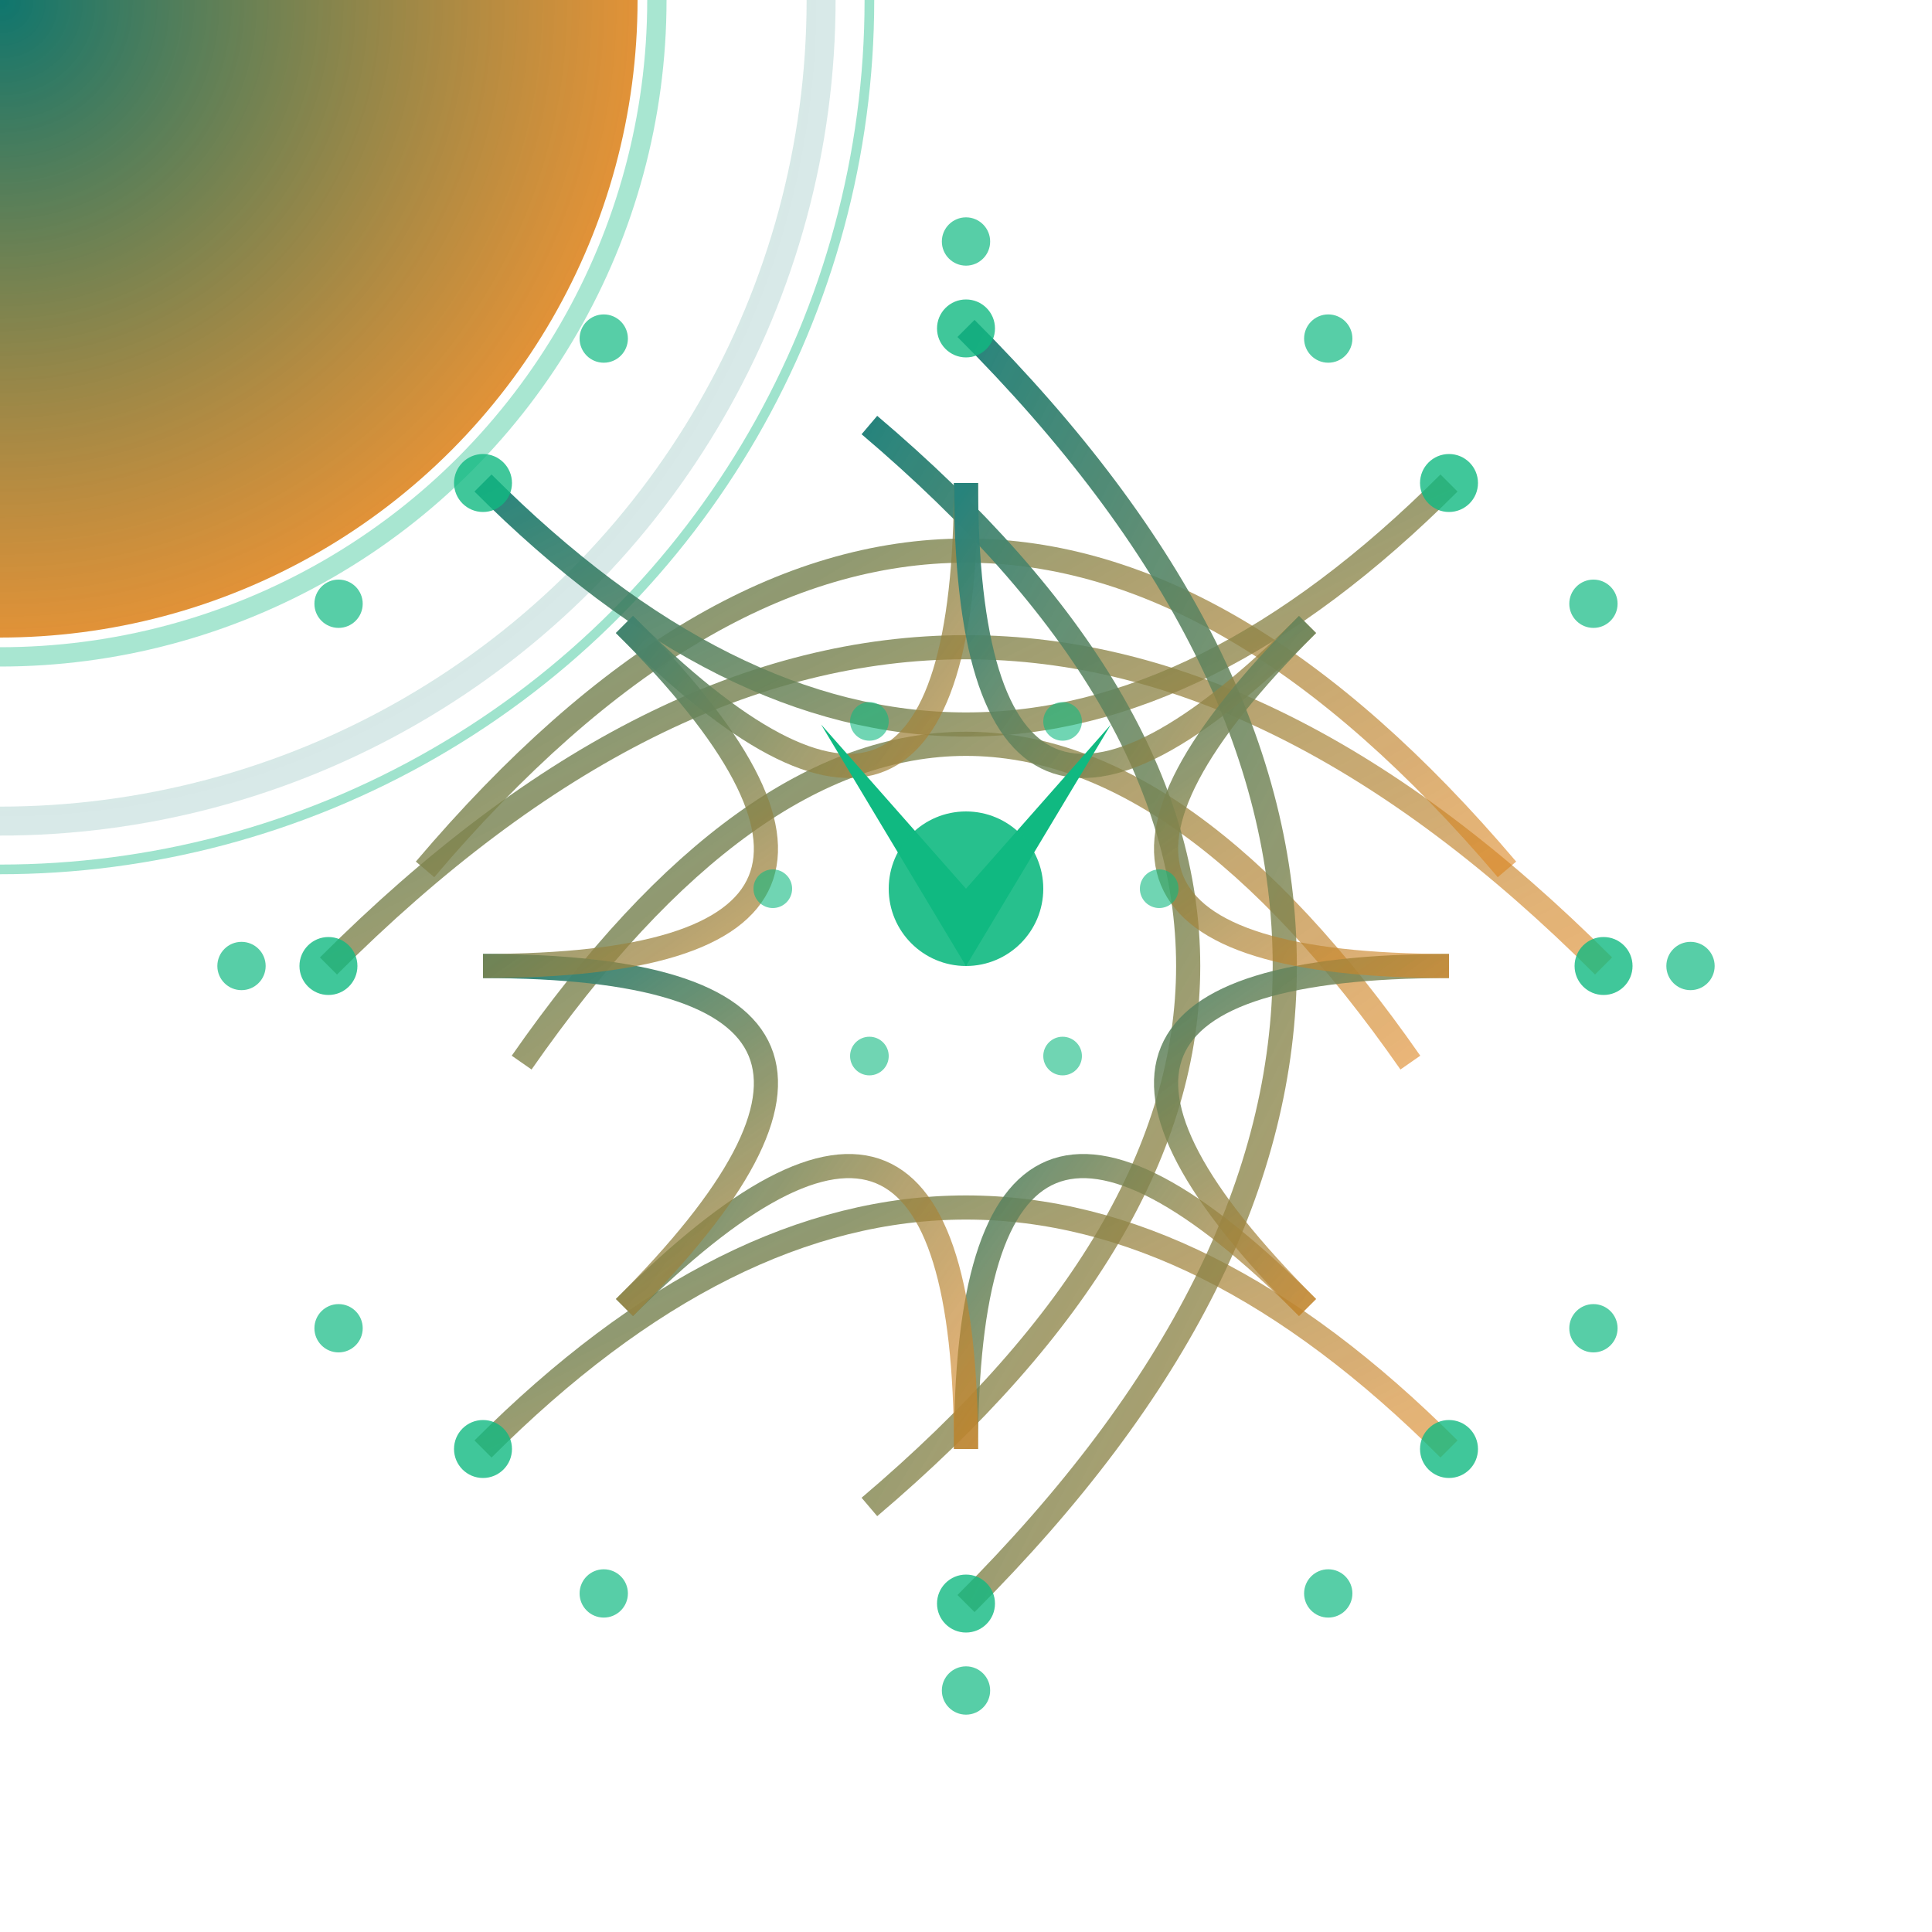 <?xml version="1.0" encoding="utf-8" ?>
<svg xmlns="http://www.w3.org/2000/svg" xmlns:ev="http://www.w3.org/2001/xml-events" xmlns:xlink="http://www.w3.org/1999/xlink" baseProfile="full" height="200" version="1.1" viewBox="0 0 200 200" width="200">
  <title>Logo Arkalia-LUNA - Variante techno-mystique avancée</title>
  <defs>
    <radialGradient cx="50%" cy="50%" id="advancedMoonGradient-awakening" r="50%">
      <stop offset="0%" stop-color="#0f766e" stop-opacity="1.0"/>
      <stop offset="100%" stop-color="#d97706" stop-opacity="0.8"/>
    </radialGradient>
    <radialGradient cx="50%" cy="50%" id="borderGradient-awakening" r="50%">
      <stop offset="0%" stop-color="#10b981" stop-opacity="0.8"/>
      <stop offset="100%" stop-color="#0f766e" stop-opacity="0.2"/>
    </radialGradient>
    <filter id="mainGlow-awakening">
      <feGaussianBlur in="SourceGraphic" stdDeviation="3.2"/>
      <feMerge>
        <feMergeNode in="SourceGraphic"/>
        <feMergeNode/>
        <feMergeNode/>
      </feMerge>
    </filter>
    <filter id="detailGlow-awakening">
      <feGaussianBlur in="SourceGraphic" stdDeviation="1.5"/>
    </filter>
    <filter id="turbulence-awakening">
      <feTurbulence baseFrequency="0.02" numOctaves="3" seed="1" stitchTiles="stitch" type="fractalNoise"/>
      <feDisplacementMap in="SourceGraphic" in2="SourceGraphic" scale="8"/>
    </filter>
    <mask id="depthMask-awakening">
      <circle cx="0" cy="0" fill="white" r="45%"/>
    </mask>
    <linearGradient id="neuralGradient-awakening" x1="0%" x2="100%" y1="0%" y2="100%">
      <stop offset="0%" stop-color="#0f766e" stop-opacity="1.0"/>
      <stop offset="100%" stop-color="#d97706" stop-opacity="0.6"/>
    </linearGradient>
  </defs>
  <circle cx="0" cy="0" fill="none" filter="url(#mainGlow-awakening)" opacity="0.8" r="85" stroke="url(#borderGradient-awakening)" stroke-width="3">
    <animate attributeName="opacity" dur="3.333s" repeatCount="indefinite" values="0.8;0.24;0.8"/>
  </circle>
  <circle cx="0" cy="0" fill="none" filter="url(#detailGlow-awakening)" opacity="0.4" r="90" stroke="#10b981" stroke-width="1">
    <animate attributeName="r" dur="2.5s" repeatCount="indefinite" values="90;100;90"/>
  </circle>
  <circle cx="0" cy="0" fill="url(#advancedMoonGradient-awakening)" filter="url(#mainGlow-awakening)" r="66">
    <animate attributeName="r" dur="2.083s" repeatCount="indefinite" values="66;71.28;66"/>
  </circle>
  <circle cx="0" cy="0" fill="none" filter="url(#detailGlow-awakening)" opacity="0.6" r="68" stroke="#10b981" stroke-width="2"/>
  <g fill="none" filter="url(#detailGlow-awakening)" opacity="0.9" stroke="url(#neuralGradient-awakening)" stroke-width="2.5">
    <path d="M34 100 Q100 34 166 100">
      <animate attributeName="stroke-dashoffset" begin="0.0s" dur="4.167s" repeatCount="indefinite" values="0;-200;0"/>
      <animate attributeName="opacity" begin="0.0s" dur="3.333s" repeatCount="indefinite" values="0.9;0.4;0.9"/>
    </path>
    <path d="M44 90 Q100 24 156 90">
      <animate attributeName="stroke-dashoffset" begin="0.3s" dur="4.167s" repeatCount="indefinite" values="0;-200;0"/>
      <animate attributeName="opacity" begin="0.2s" dur="3.333s" repeatCount="indefinite" values="0.9;0.4;0.9"/>
    </path>
    <path d="M54 110 Q100 44 146 110">
      <animate attributeName="stroke-dashoffset" begin="0.6s" dur="4.167s" repeatCount="indefinite" values="0;-200;0"/>
      <animate attributeName="opacity" begin="0.4s" dur="3.333s" repeatCount="indefinite" values="0.9;0.4;0.9"/>
    </path>
    <path d="M50 50 Q100 100 150 50">
      <animate attributeName="stroke-dashoffset" begin="0.9s" dur="4.167s" repeatCount="indefinite" values="0;-200;0"/>
      <animate attributeName="opacity" begin="0.6s" dur="3.333s" repeatCount="indefinite" values="0.9;0.4;0.9"/>
    </path>
    <path d="M50 150 Q100 100 150 150">
      <animate attributeName="stroke-dashoffset" begin="1.2s" dur="4.167s" repeatCount="indefinite" values="0;-200;0"/>
      <animate attributeName="opacity" begin="0.8s" dur="3.333s" repeatCount="indefinite" values="0.9;0.4;0.9"/>
    </path>
    <path d="M100 34 Q166 100 100 166">
      <animate attributeName="stroke-dashoffset" begin="1.5s" dur="4.167s" repeatCount="indefinite" values="0;-200;0"/>
      <animate attributeName="opacity" begin="1.0s" dur="3.333s" repeatCount="indefinite" values="0.9;0.4;0.9"/>
    </path>
    <path d="M90 44 Q156 100 90 156">
      <animate attributeName="stroke-dashoffset" begin="1.8s" dur="4.167s" repeatCount="indefinite" values="0;-200;0"/>
      <animate attributeName="opacity" begin="1.2s" dur="3.333s" repeatCount="indefinite" values="0.9;0.4;0.9"/>
    </path>
    <path d="M150.0 100.0 Q100 100 135.355 135.355">
      <animate attributeName="stroke-dashoffset" begin="2.1s" dur="4.167s" repeatCount="indefinite" values="0;-200;0"/>
      <animate attributeName="opacity" begin="1.4s" dur="3.333s" repeatCount="indefinite" values="0.9;0.4;0.9"/>
    </path>
    <path d="M135.355 135.355 Q100 100 100.0 150.0">
      <animate attributeName="stroke-dashoffset" begin="2.4s" dur="4.167s" repeatCount="indefinite" values="0;-200;0"/>
      <animate attributeName="opacity" begin="1.6s" dur="3.333s" repeatCount="indefinite" values="0.9;0.4;0.9"/>
    </path>
    <path d="M100.0 150.0 Q100 100 64.645 135.355">
      <animate attributeName="stroke-dashoffset" begin="2.7s" dur="4.167s" repeatCount="indefinite" values="0;-200;0"/>
      <animate attributeName="opacity" begin="1.8s" dur="3.333s" repeatCount="indefinite" values="0.9;0.4;0.9"/>
    </path>
    <path d="M64.645 135.355 Q100 100 50.0 100.0">
      <animate attributeName="stroke-dashoffset" begin="3.0s" dur="4.167s" repeatCount="indefinite" values="0;-200;0"/>
      <animate attributeName="opacity" begin="2.0s" dur="3.333s" repeatCount="indefinite" values="0.9;0.4;0.9"/>
    </path>
    <path d="M50.0 100.0 Q100 100 64.645 64.645">
      <animate attributeName="stroke-dashoffset" begin="3.3s" dur="4.167s" repeatCount="indefinite" values="0;-200;0"/>
      <animate attributeName="opacity" begin="2.2s" dur="3.333s" repeatCount="indefinite" values="0.9;0.4;0.9"/>
    </path>
    <path d="M64.645 64.645 Q100 100 100 50.0">
      <animate attributeName="stroke-dashoffset" begin="3.6s" dur="4.167s" repeatCount="indefinite" values="0;-200;0"/>
      <animate attributeName="opacity" begin="2.4s" dur="3.333s" repeatCount="indefinite" values="0.9;0.4;0.9"/>
    </path>
    <path d="M100 50.0 Q100 100 135.355 64.645">
      <animate attributeName="stroke-dashoffset" begin="3.9s" dur="4.167s" repeatCount="indefinite" values="0;-200;0"/>
      <animate attributeName="opacity" begin="2.6s" dur="3.333s" repeatCount="indefinite" values="0.9;0.4;0.9"/>
    </path>
    <path d="M135.355 64.645 Q100 100 150.0 100">
      <animate attributeName="stroke-dashoffset" begin="4.2s" dur="4.167s" repeatCount="indefinite" values="0;-200;0"/>
      <animate attributeName="opacity" begin="2.8s" dur="3.333s" repeatCount="indefinite" values="0.9;0.4;0.9"/>
    </path>
  </g>
  <circle cx="34" cy="100" fill="#10b981" filter="url(#detailGlow-awakening)" opacity="0.8" r="3">
    <animate attributeName="opacity" begin="0.0s" dur="1.667s" repeatCount="indefinite" values="0.8;1.0;0.8"/>
  </circle>
  <circle cx="166" cy="100" fill="#10b981" filter="url(#detailGlow-awakening)" opacity="0.8" r="3">
    <animate attributeName="opacity" begin="0.2s" dur="1.667s" repeatCount="indefinite" values="0.8;1.0;0.8"/>
  </circle>
  <circle cx="100" cy="34" fill="#10b981" filter="url(#detailGlow-awakening)" opacity="0.8" r="3">
    <animate attributeName="opacity" begin="0.4s" dur="1.667s" repeatCount="indefinite" values="0.8;1.0;0.8"/>
  </circle>
  <circle cx="100" cy="166" fill="#10b981" filter="url(#detailGlow-awakening)" opacity="0.8" r="3">
    <animate attributeName="opacity" begin="0.6s" dur="1.667s" repeatCount="indefinite" values="0.8;1.0;0.8"/>
  </circle>
  <circle cx="50" cy="50" fill="#10b981" filter="url(#detailGlow-awakening)" opacity="0.8" r="3">
    <animate attributeName="opacity" begin="0.8s" dur="1.667s" repeatCount="indefinite" values="0.8;1.0;0.8"/>
  </circle>
  <circle cx="150" cy="50" fill="#10b981" filter="url(#detailGlow-awakening)" opacity="0.8" r="3">
    <animate attributeName="opacity" begin="1.0s" dur="1.667s" repeatCount="indefinite" values="0.8;1.0;0.8"/>
  </circle>
  <circle cx="50" cy="150" fill="#10b981" filter="url(#detailGlow-awakening)" opacity="0.8" r="3">
    <animate attributeName="opacity" begin="1.2s" dur="1.667s" repeatCount="indefinite" values="0.8;1.0;0.8"/>
  </circle>
  <circle cx="150" cy="150" fill="#10b981" filter="url(#detailGlow-awakening)" opacity="0.8" r="3">
    <animate attributeName="opacity" begin="1.4s" dur="1.667s" repeatCount="indefinite" values="0.8;1.0;0.8"/>
  </circle>
  <g>
    <path d="M85 75 L100 92 L115 75 L100 100 Z" fill="#10b981" filter="url(#mainGlow-awakening)">
      <animate attributeName="opacity" dur="1.667s" repeatCount="indefinite" values="0.9;1.0;0.9"/>
    </path>
    <circle cx="100" cy="92" fill="#10b981" filter="url(#mainGlow-awakening)" opacity="0.9" r="8">
      <animate attributeName="r" dur="2.083s" repeatCount="indefinite" values="8;12;8"/>
    </circle>
    <g>
      <circle cx="120.0" cy="92.0" fill="#10b981" opacity="0.6" r="2">
        <animate attributeName="opacity" begin="0.0s" dur="2.5s" repeatCount="indefinite" values="0.6;1.0;0.6"/>
      </circle>
      <circle cx="110.0" cy="109.321" fill="#10b981" opacity="0.6" r="2">
        <animate attributeName="opacity" begin="0.3s" dur="2.5s" repeatCount="indefinite" values="0.6;1.0;0.6"/>
      </circle>
      <circle cx="90.0" cy="109.321" fill="#10b981" opacity="0.6" r="2">
        <animate attributeName="opacity" begin="0.6s" dur="2.5s" repeatCount="indefinite" values="0.6;1.0;0.6"/>
      </circle>
      <circle cx="80.0" cy="92.0" fill="#10b981" opacity="0.6" r="2">
        <animate attributeName="opacity" begin="0.9s" dur="2.5s" repeatCount="indefinite" values="0.6;1.0;0.6"/>
      </circle>
      <circle cx="90" cy="74.679" fill="#10b981" opacity="0.6" r="2">
        <animate attributeName="opacity" begin="1.2s" dur="2.5s" repeatCount="indefinite" values="0.6;1.0;0.6"/>
      </circle>
      <circle cx="110.0" cy="74.679" fill="#10b981" opacity="0.6" r="2">
        <animate attributeName="opacity" begin="1.5s" dur="2.5s" repeatCount="indefinite" values="0.6;1.0;0.6"/>
      </circle>
    </g>
  </g>
  <circle cx="175.0" cy="100.0" fill="#10b981" filter="url(#detailGlow-awakening)" opacity="0.7" r="2.5">
    <animate attributeName="opacity" begin="0.0s" dur="2.083s" repeatCount="indefinite" values="0.7;1.0;0.7"/>
    <animate attributeName="cx" begin="0.0s" dur="3.333s" repeatCount="indefinite" values="175.0;179.33;175.0"/>
    <animate attributeName="cy" begin="0.0s" dur="3.333s" repeatCount="indefinite" values="100.0;102.5;100.0"/>
  </circle>
  <circle cx="164.952" cy="137.5" fill="#10b981" filter="url(#detailGlow-awakening)" opacity="0.7" r="2.5">
    <animate attributeName="opacity" begin="0.2s" dur="2.083s" repeatCount="indefinite" values="0.7;1.0;0.7"/>
    <animate attributeName="cx" begin="0.1s" dur="3.333s" repeatCount="indefinite" values="164.952;167.452;164.952"/>
    <animate attributeName="cy" begin="0.1s" dur="3.333s" repeatCount="indefinite" values="137.5;141.83;137.5"/>
  </circle>
  <circle cx="137.5" cy="164.952" fill="#10b981" filter="url(#detailGlow-awakening)" opacity="0.7" r="2.5">
    <animate attributeName="opacity" begin="0.4s" dur="2.083s" repeatCount="indefinite" values="0.7;1.0;0.7"/>
    <animate attributeName="cx" begin="0.2s" dur="3.333s" repeatCount="indefinite" values="137.5;137.5;137.5"/>
    <animate attributeName="cy" begin="0.2s" dur="3.333s" repeatCount="indefinite" values="164.952;169.952;164.952"/>
  </circle>
  <circle cx="100.0" cy="175.0" fill="#10b981" filter="url(#detailGlow-awakening)" opacity="0.7" r="2.5">
    <animate attributeName="opacity" begin="0.6s" dur="2.083s" repeatCount="indefinite" values="0.7;1.0;0.7"/>
    <animate attributeName="cx" begin="0.3s" dur="3.333s" repeatCount="indefinite" values="100.0;97.5;100.0"/>
    <animate attributeName="cy" begin="0.3s" dur="3.333s" repeatCount="indefinite" values="175.0;179.33;175.0"/>
  </circle>
  <circle cx="62.5" cy="164.952" fill="#10b981" filter="url(#detailGlow-awakening)" opacity="0.7" r="2.5">
    <animate attributeName="opacity" begin="0.8s" dur="2.083s" repeatCount="indefinite" values="0.7;1.0;0.7"/>
    <animate attributeName="cx" begin="0.4s" dur="3.333s" repeatCount="indefinite" values="62.5;58.17;62.5"/>
    <animate attributeName="cy" begin="0.4s" dur="3.333s" repeatCount="indefinite" values="164.952;167.452;164.952"/>
  </circle>
  <circle cx="35.048" cy="137.5" fill="#10b981" filter="url(#detailGlow-awakening)" opacity="0.7" r="2.5">
    <animate attributeName="opacity" begin="1.0s" dur="2.083s" repeatCount="indefinite" values="0.7;1.0;0.7"/>
    <animate attributeName="cx" begin="0.5s" dur="3.333s" repeatCount="indefinite" values="35.048;30.048;35.048"/>
    <animate attributeName="cy" begin="0.5s" dur="3.333s" repeatCount="indefinite" values="137.5;137.5;137.5"/>
  </circle>
  <circle cx="25.0" cy="100" fill="#10b981" filter="url(#detailGlow-awakening)" opacity="0.7" r="2.5">
    <animate attributeName="opacity" begin="1.2s" dur="2.083s" repeatCount="indefinite" values="0.7;1.0;0.7"/>
    <animate attributeName="cx" begin="0.6s" dur="3.333s" repeatCount="indefinite" values="25.0;20.67;25.0"/>
    <animate attributeName="cy" begin="0.6s" dur="3.333s" repeatCount="indefinite" values="100;97.5;100"/>
  </circle>
  <circle cx="35.048" cy="62.5" fill="#10b981" filter="url(#detailGlow-awakening)" opacity="0.7" r="2.5">
    <animate attributeName="opacity" begin="1.4s" dur="2.083s" repeatCount="indefinite" values="0.7;1.0;0.7"/>
    <animate attributeName="cx" begin="0.7s" dur="3.333s" repeatCount="indefinite" values="35.048;32.548;35.048"/>
    <animate attributeName="cy" begin="0.7s" dur="3.333s" repeatCount="indefinite" values="62.5;58.17;62.5"/>
  </circle>
  <circle cx="62.5" cy="35.048" fill="#10b981" filter="url(#detailGlow-awakening)" opacity="0.7" r="2.5">
    <animate attributeName="opacity" begin="1.6s" dur="2.083s" repeatCount="indefinite" values="0.7;1.0;0.7"/>
    <animate attributeName="cx" begin="0.8s" dur="3.333s" repeatCount="indefinite" values="62.5;62.5;62.5"/>
    <animate attributeName="cy" begin="0.8s" dur="3.333s" repeatCount="indefinite" values="35.048;30.048;35.048"/>
  </circle>
  <circle cx="100" cy="25.0" fill="#10b981" filter="url(#detailGlow-awakening)" opacity="0.7" r="2.5">
    <animate attributeName="opacity" begin="1.8s" dur="2.083s" repeatCount="indefinite" values="0.7;1.0;0.7"/>
    <animate attributeName="cx" begin="0.9s" dur="3.333s" repeatCount="indefinite" values="100;102.5;100"/>
    <animate attributeName="cy" begin="0.9s" dur="3.333s" repeatCount="indefinite" values="25.0;20.67;25.0"/>
  </circle>
  <circle cx="137.5" cy="35.048" fill="#10b981" filter="url(#detailGlow-awakening)" opacity="0.7" r="2.5">
    <animate attributeName="opacity" begin="2.0s" dur="2.083s" repeatCount="indefinite" values="0.7;1.0;0.7"/>
    <animate attributeName="cx" begin="1.0s" dur="3.333s" repeatCount="indefinite" values="137.5;141.83;137.5"/>
    <animate attributeName="cy" begin="1.0s" dur="3.333s" repeatCount="indefinite" values="35.048;32.548;35.048"/>
  </circle>
  <circle cx="164.952" cy="62.5" fill="#10b981" filter="url(#detailGlow-awakening)" opacity="0.7" r="2.5">
    <animate attributeName="opacity" begin="2.2s" dur="2.083s" repeatCount="indefinite" values="0.7;1.0;0.7"/>
    <animate attributeName="cx" begin="1.1s" dur="3.333s" repeatCount="indefinite" values="164.952;169.952;164.952"/>
    <animate attributeName="cy" begin="1.1s" dur="3.333s" repeatCount="indefinite" values="62.5;62.5;62.5"/>
  </circle>
</svg>
